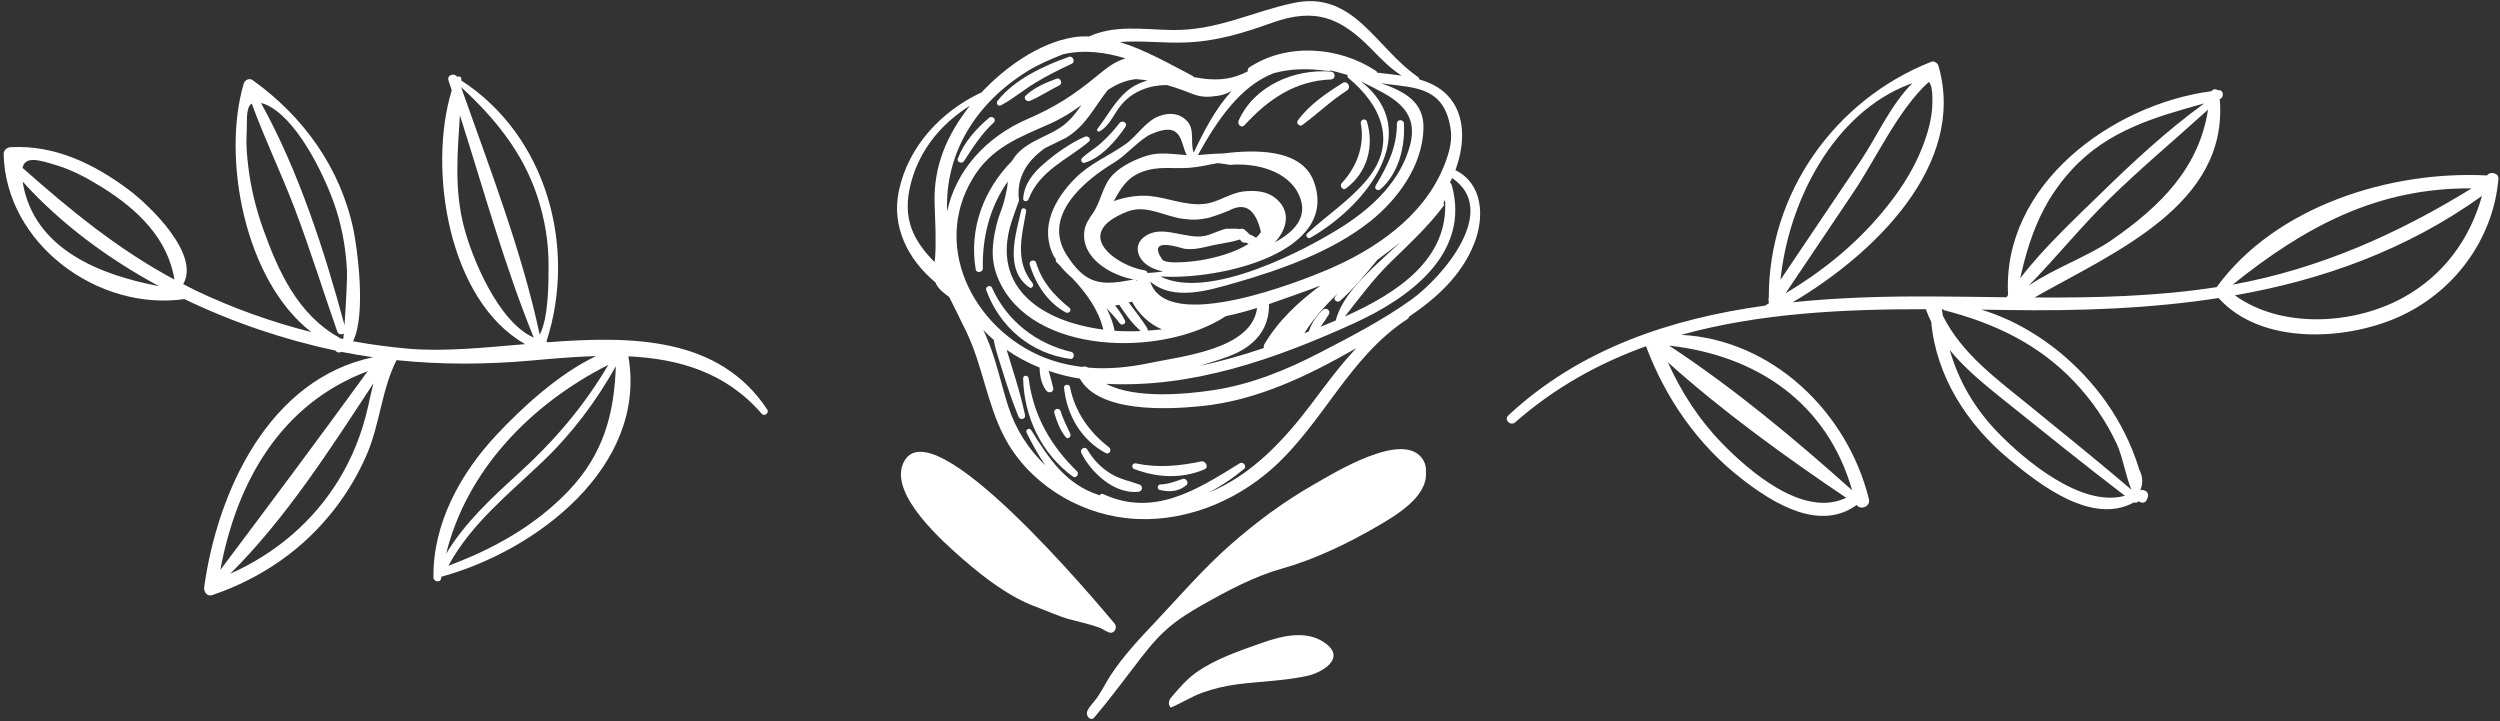 <svg width="208" height="60" viewBox="0 0 208 60" fill="none" xmlns="http://www.w3.org/2000/svg">
<rect x="0" y="0" width="208" height="60" fill="#333333" stroke="none"/>
<path d="M117.389 24.955C115.06 26.62 112.411 27.995 109.871 29.311C107.039 30.779 104.1 31.985 100.933 32.463C98.831 32.779 94.472 33.231 92.04 31.937C99.261 32.297 106.148 29.856 112.656 26.895C117.221 24.817 122.391 21.107 120.779 15.38C120.752 15.285 120.695 15.229 120.632 15.192C120.693 15.065 120.76 14.944 120.816 14.815C124.795 17.496 120.041 23.059 117.389 24.955ZM109.208 33.476C106.795 36.691 104.115 39.533 100.545 40.996C101.608 40.44 102.611 39.76 103.509 39.012C103.769 38.795 103.432 38.369 103.149 38.545C99.611 40.729 96.035 43.059 91.789 41.111C91.651 41.047 91.528 41.125 91.477 41.231C91.457 41.215 91.445 41.192 91.417 41.183C88.656 40.284 87.264 38.145 85.795 35.784C85.645 35.541 85.293 35.752 85.417 36.004C85.853 36.888 86.365 37.847 86.983 38.721C85.589 37.405 84.5 35.74 83.876 33.783C83.249 31.817 82.871 29.855 82.035 27.948C81.961 27.78 81.88 27.62 81.804 27.453C82.083 27.744 82.377 28.019 82.681 28.281C82.831 29.179 83.163 30.051 83.425 30.917C83.811 32.187 84.237 33.44 84.741 34.668C84.876 34.996 85.361 34.88 85.283 34.519C85.001 33.225 84.64 31.953 84.239 30.693C84.073 30.173 83.927 29.635 83.753 29.107C84.608 29.703 85.536 30.195 86.509 30.591C86.508 30.604 86.496 30.611 86.496 30.625C86.515 31.291 86.641 31.961 87.055 32.5C87.26 32.771 87.709 32.627 87.625 32.259C87.517 31.785 87.368 31.324 87.252 30.853C88.092 31.14 88.953 31.372 89.84 31.5C91.463 34.373 97.153 34.063 99.897 33.795C104.572 33.337 108.816 31.265 112.843 28.972C111.527 30.357 110.377 31.919 109.208 33.476ZM75.812 15.145C76.56 12.388 78.367 10.249 80.699 8.796C78.789 11.204 77.665 13.82 77.759 16.879C77.804 18.4 77.903 19.916 77.799 21.456C77.788 21.592 77.769 21.7 77.751 21.805C76.081 20.085 74.965 18.264 75.812 15.145ZM88.447 4.516C90.229 4.107 91.951 4.347 93.657 4.861C93.643 4.864 93.631 4.864 93.616 4.868C92.703 5.128 91.967 5.744 91.251 6.332C89.36 7.891 87.787 8.911 85.511 9.892C82.027 11.396 79.524 14.193 78.8 17.603C78.799 17.555 78.796 17.505 78.796 17.457C78.657 12.695 81.199 8.577 85.483 5.921C86.405 5.349 87.421 4.923 88.447 4.516ZM98.577 3.536C101.119 3.456 103.412 2.767 105.787 1.911C109.433 0.593 111.549 1.463 114.111 4.088C114.933 4.932 115.687 5.699 116.612 6.295C115.984 6.199 115.347 6.132 114.719 6.061C114.676 6.055 114.633 6.052 114.591 6.048C114.571 5.991 114.54 5.935 114.48 5.896C111.373 3.843 107.04 3.555 103.936 5.612C103.82 5.689 103.796 5.82 103.815 5.94C103.547 6.072 103.272 6.197 102.973 6.304C101.736 6.737 100.516 6.645 99.305 6.408C99.283 6.376 99.273 6.337 99.233 6.316C97.444 5.395 95.325 4.161 93.169 3.496C94.94 3.359 96.697 3.596 98.577 3.536ZM115.769 21.741C117.289 20.264 118.825 18.835 120.104 17.136C120.168 17.051 120.145 16.964 120.089 16.893C120.137 16.807 120.185 16.717 120.228 16.627C120.555 21.581 116.223 24.399 111.891 26.335C113.137 24.748 114.295 23.175 115.769 21.741ZM103.877 20.283C102.679 21.065 100.976 21.471 99.972 21.643C99.611 21.707 97.016 22.067 96.688 21.579C95.348 19.584 98.317 20.672 98.565 20.701C99.384 20.801 100.073 20.597 100.865 20.417C101.447 20.287 102.491 20.14 102.905 19.995C103.008 19.96 103.095 19.941 103.173 19.928C103.184 19.945 103.193 19.964 103.204 19.981C103.321 20.18 103.501 20.221 103.664 20.18C103.735 20.216 103.805 20.251 103.877 20.283ZM95.221 22.489C93.111 22.189 88.945 19.491 93.812 17.599C95.364 16.995 96.916 18.013 98.397 18.203C99.273 18.316 99.701 18.3 100.543 18.128C101.12 17.959 101.685 17.757 102.24 17.527C103.583 16.797 104.472 17.395 104.909 19.308C104.8 19.477 104.661 19.635 104.511 19.783C104.337 19.66 104.147 19.569 103.947 19.495C103.931 19.476 103.927 19.456 103.908 19.439C103.801 19.337 103.693 19.237 103.585 19.136C103.463 19.019 103.269 18.987 103.119 19.076C103.263 18.989 101.812 19.059 102.163 19.011C101.512 19.101 100.907 19.481 100.259 19.623C98.8 19.937 96.953 18.805 95.563 19.487C94.157 20.175 94.544 21.559 95.667 22.193C96.001 22.381 96.379 22.5 96.771 22.591C96.345 22.645 95.915 22.687 95.487 22.715C95.445 22.604 95.369 22.511 95.221 22.489ZM93.901 25.152C94 25.14 94.097 25.131 94.193 25.105C94.719 26.112 95.665 26.997 96.679 27.401C96.288 27.453 95.885 27.471 95.485 27.499C95.501 27.437 95.492 27.368 95.447 27.297C94.975 26.547 94.427 25.861 93.901 25.152ZM93.153 26.891C93.343 27.145 93.735 26.931 93.585 26.639C93.353 26.181 93.075 25.787 92.764 25.412C92.777 25.412 92.789 25.415 92.801 25.415C92.913 25.407 93.012 25.375 93.116 25.355C93.643 26.153 94.189 26.907 94.909 27.545C94.185 27.575 93.457 27.573 92.736 27.519C92.603 26.845 92.367 26.232 92.067 25.655C92.455 26.044 92.829 26.453 93.153 26.891ZM95.431 12.951C94.488 13.241 93.283 13.816 92.596 14.531C91.629 15.536 91.637 16.915 90.696 18.064C90.677 18.087 90.681 18.115 90.669 18.14C90.457 18.443 90.288 18.771 90.228 19.157C89.865 21.523 92.589 23.028 94.596 23.295C94.603 23.319 94.609 23.345 94.615 23.371C94.531 23.289 94.416 23.237 94.271 23.264C91.728 23.749 90.369 23.791 88.729 21.187C86.689 17.948 90.209 15.023 92.728 13.505C93.713 12.913 94.831 11.575 95.776 11.159C98.421 9.997 98.177 11.865 98.736 12.903C97.62 12.841 96.527 12.615 95.431 12.951ZM106.02 16.409C105.313 15.883 104.325 15.832 103.492 15.924C102.34 16.052 101.351 16.836 100.221 16.963C98.616 17.14 97.151 16.435 95.6 16.3C94.78 16.229 93.671 16.365 92.665 16.733C93.213 15.767 93.701 14.787 95.047 14.291C96.387 13.797 97.549 14.057 98.931 13.963C99.776 13.904 100.537 13.704 101.315 13.573C101.667 13.609 102.009 13.659 102.336 13.719C104.357 13.535 107.169 14.135 108.103 16.281C108.884 18.079 107.647 19.308 106.072 20.159C107.093 19.059 107.492 17.505 106.02 16.409ZM112.161 6.468C114.893 8.707 116.295 11.829 113.753 14.921C112.32 16.667 110.399 17.911 108.755 19.429C108.567 19.604 108.808 19.908 109.027 19.781C113.869 16.993 118.457 10.891 113.245 6.78C115.583 7.964 118.172 8.939 117.304 12.129C116.515 15.035 114.259 17.193 111.805 18.776C108.708 20.776 100.557 25.048 96.532 22.997C101.445 23.336 111.48 21.021 109.312 15.105C108.28 12.285 104.244 12.46 101.683 12.775C101.031 12.784 100.379 12.839 99.704 12.897C99.692 12.899 99.677 12.899 99.664 12.899C101.331 9.899 103.211 7.171 105.961 6.091C107.372 5.713 108.741 5.668 110.52 5.909C110.589 5.917 110.643 5.889 110.697 5.864C110.848 5.9 110.992 5.921 111.145 5.965C111.485 6.059 111.809 6.149 112.137 6.243C112.093 6.312 112.083 6.404 112.161 6.468ZM91.489 10.929C92.384 10.409 92.683 9.421 93.339 8.668C94.287 7.579 95.668 7.071 97.091 7.076C97.525 7.203 97.971 7.347 98.457 7.523C99.359 7.849 99.717 8.101 100.743 8.041C100.799 8.039 100.852 8.021 100.908 8.015C101.444 7.995 101.957 7.857 102.467 7.575C101.129 9.051 100.169 10.887 99.324 12.688C98.996 11.976 99.453 10.792 98.767 10.075C98.125 9.404 97.315 9.352 96.48 9.645C95.337 10.048 94.633 11.285 93.676 11.971C92.255 12.988 90.715 13.568 89.46 14.831C87.739 16.567 86.467 18.917 87.667 21.297C87.717 21.396 87.796 21.481 87.853 21.577C87.825 21.651 87.824 21.735 87.903 21.812C88.007 21.916 88.111 22.02 88.217 22.124C88.505 22.488 88.839 22.825 89.205 23.131C90.377 24.376 91.387 25.737 91.797 27.42C86.727 26.772 82.421 23.972 84.148 18.488C84.313 17.963 84.599 17.203 84.783 16.688C84.553 14.952 85.279 13.492 86.964 12.308C87.545 12.032 88.124 11.751 88.697 11.461C90.379 10.436 91.023 8.923 92.171 7.484C92.873 7.028 93.592 6.687 94.5 6.584C94.831 6.608 95.152 6.644 95.472 6.695C94.847 6.871 94.253 7.16 93.748 7.593C92.751 8.441 92.088 9.711 91.297 10.737C91.207 10.855 91.377 10.995 91.489 10.929ZM80.941 14.827C82.484 12.272 84.76 11.448 87.311 10.317C88.34 9.863 89.176 9.331 89.989 8.731C89.492 9.427 88.972 10.12 88.207 10.621C86.868 11.5 85.077 11.877 84.216 13.367C81.839 15.781 80.612 19.017 81.179 22.416C81.235 22.753 81.779 22.671 81.772 22.335C81.716 19.692 82.368 17.2 83.843 15.105C83.839 15.256 83.827 15.428 83.784 15.653C83.451 17.453 83.179 17.547 82.876 18.861C82.513 20.432 82.417 21.728 83.075 23.249C85.8 29.551 96.671 29.777 101.992 26.305C102.868 26.123 103.748 25.881 104.588 25.62C104.175 29.064 98.315 29.641 95.643 30.203C93.94 30.56 92.235 30.729 90.54 30.588C90.389 30.48 90.191 30.472 90.016 30.527C89.187 30.424 88.36 30.255 87.537 29.984C81.381 27.96 77.331 20.805 80.941 14.827ZM105.152 28.956C103.387 29.553 101.605 30.067 99.8 30.436C100.643 30.195 101.457 29.932 102.212 29.652C104.244 28.903 105.613 27.517 105.585 25.299C106.789 24.893 107.869 24.483 108.661 24.208C109.057 24.071 109.463 23.915 109.867 23.753C108.043 25.111 106.388 26.635 105.205 28.625C105.136 28.747 105.125 28.859 105.152 28.956ZM110.073 25.775C109.569 26.243 109.143 26.848 108.919 27.501C108.912 27.524 108.924 27.541 108.923 27.564C108.788 27.617 108.647 27.673 108.516 27.725C109.3 26.492 110.251 25.42 111.291 24.429C111.22 24.524 111.144 24.611 111.077 24.705C110.895 24.964 111.28 25.217 111.495 25.028C112.647 24.007 113.62 22.801 114.601 21.617C115.241 21.148 115.871 20.668 116.491 20.175C115.885 20.732 115.275 21.288 114.675 21.855C113.284 23.167 111.633 24.763 111.132 26.667C110.705 26.848 110.283 27.021 109.865 27.191C110.117 26.853 110.355 26.504 110.564 26.153C110.748 25.843 110.329 25.535 110.073 25.775ZM120.708 10.853C120.844 11.9 120.463 13.047 120.064 13.993C120.036 14.032 120.021 14.068 120.011 14.112C118.279 18.121 114.345 20.783 110.456 22.436C108.168 23.408 97.061 27.827 95.696 23.42C97.62 25.085 100.572 24.161 102.831 23.513C106.637 22.42 110.877 20.904 114.011 18.407C116.317 16.568 118.321 13.803 118.433 10.755C118.52 8.416 116.785 7.608 114.888 6.905C115.061 6.935 115.232 6.972 115.411 6.995C117.775 7.312 120.243 7.249 120.708 10.853ZM121.091 14.159C121.211 13.827 121.316 13.487 121.404 13.139C121.851 11.348 121.767 9.336 120.435 7.936C119.792 7.26 118.976 6.867 118.088 6.609C118.08 6.531 118.052 6.456 117.981 6.408C114.424 3.951 112.635 -0.833 107.589 0.253C104.068 1.013 101.213 2.573 97.448 2.496C95.047 2.447 92.793 2.06 90.601 3.032C90.14 3.017 89.683 3.037 89.232 3.116C86.443 3.6 83.667 5.553 81.668 7.683C78.32 9.251 75.583 12.148 74.788 15.861C74.14 18.891 75.576 21.612 77.82 23.491C78.075 24.079 78.544 24.383 78.98 24.721C79.447 25.679 79.936 26.629 80.404 27.604C81.744 30.401 82.117 33.551 83.527 36.289C85.495 40.108 89.544 42.664 93.776 43.116C98.193 43.587 102.653 41.856 105.919 38.92C110.119 35.145 112.256 29.703 117.096 26.548C117.183 26.492 117.224 26.417 117.244 26.34C119.549 24.783 121.608 22.903 122.652 20.267C123.555 17.991 123.337 15.255 121.091 14.159Z" fill="white"/>
<path d="M110.725 5.956C107.695 5.712 104.337 7.137 103.052 10.04C102.92 10.339 103.284 10.703 103.543 10.419C105.492 8.277 107.74 6.727 110.725 6.612C111.151 6.596 111.143 5.989 110.725 5.956Z" fill="white"/>
<path d="M111.708 6.904C110.352 7.745 108.915 8.724 107.971 10.036C107.816 10.252 108.127 10.567 108.343 10.408C109.613 9.472 110.735 8.38 112.072 7.525C112.46 7.276 112.104 6.659 111.708 6.904Z" fill="white"/>
<path d="M113.732 10.125C113.635 9.795 113.157 9.935 113.22 10.267C113.563 12.096 112.88 13.901 111.635 15.232C111.421 15.457 111.708 15.884 111.98 15.681C113.747 14.372 114.345 12.196 113.732 10.125Z" fill="white"/>
<path d="M116.808 10.281C116.789 9.908 116.227 9.903 116.225 10.281C116.22 12.284 115.444 13.775 114.453 15.451C114.303 15.704 114.637 15.933 114.845 15.753C116.368 14.437 116.911 12.22 116.808 10.281Z" fill="white"/>
<path d="M89.129 29.279C86.199 28.593 83.76 26.691 82.528 23.927C82.409 23.66 81.952 23.851 82.052 24.129C83.167 27.216 85.783 29.424 89.051 29.861C89.383 29.907 89.451 29.355 89.129 29.279Z" fill="white"/>
<path d="M88.935 4.729C86.864 5.46 84.38 6.611 82.999 8.389C82.841 8.592 83.032 8.889 83.283 8.757C84.281 8.233 85.172 7.472 86.141 6.885C87.115 6.296 88.143 5.779 89.176 5.301C89.495 5.152 89.269 4.612 88.935 4.729Z" fill="white"/>
<path d="M87.908 6.547C86.967 6.895 86.097 7.256 85.352 7.94C85.093 8.177 85.421 8.512 85.699 8.391C86.548 8.02 87.311 7.512 88.14 7.099C88.443 6.949 88.231 6.428 87.908 6.547Z" fill="white"/>
<path d="M82.291 9.801C81.203 10.72 80.201 11.843 79.692 13.188C79.575 13.497 80.04 13.66 80.205 13.405C80.953 12.248 81.659 11.135 82.681 10.192C82.944 9.948 82.559 9.575 82.291 9.801Z" fill="white"/>
<path d="M90.267 11.371C89.053 11.897 87.828 12.772 86.828 13.639C85.951 14.401 85.203 15.327 85.131 16.524C85.113 16.795 85.484 16.803 85.569 16.584C86.508 14.175 88.732 13.339 90.588 11.789C90.84 11.579 90.519 11.261 90.267 11.371Z" fill="white"/>
<path d="M93.14 10.244C92.693 10.831 92.181 11.377 91.636 11.875C91.127 12.341 90.512 12.681 90.02 13.16C89.859 13.319 90.023 13.609 90.243 13.543C91.641 13.121 92.856 11.704 93.644 10.537C93.86 10.221 93.361 9.953 93.14 10.244Z" fill="white"/>
<path d="M85.907 23.559C84.428 21.731 84.993 19.72 85.376 17.589C85.421 17.331 85.035 17.215 84.973 17.479C84.507 19.493 83.544 22.44 85.636 23.911C85.86 24.068 86.055 23.741 85.907 23.559Z" fill="white"/>
<path d="M88.984 25.616C87.7 24.584 86.697 23.473 86.208 21.865C86.105 21.528 85.575 21.671 85.676 22.013C86.152 23.616 87.179 25.203 88.687 26C88.92 26.124 89.211 25.799 88.984 25.616Z" fill="white"/>
<path d="M118.419 38.289C116.888 35.661 110.913 39.4 109.304 40.313C106.835 41.719 104.544 43.419 102.411 45.289C100.157 47.264 98.187 49.561 96.128 51.741C94.799 53.149 93.457 54.573 92.393 56.201C91.92 56.927 91.576 57.709 91.025 58.376C90.831 58.612 90.409 59.045 90.427 59.372C90.444 59.673 90.781 60.007 91.045 59.693C92.171 58.352 93.229 56.972 94.288 55.573C95.165 54.412 96.052 53.24 97.151 52.283C98.032 51.513 99.035 50.897 100.052 50.32C102.132 49.143 104.359 47.952 106.653 47.309C109.36 46.551 112.136 45.216 114.559 43.807C116.06 42.935 118.805 41.359 118.637 39.271C118.665 38.943 118.608 38.613 118.419 38.289Z" fill="white"/>
<path d="M92.733 51.88C91.279 50.159 77.34 33.433 75.136 38.565C74.009 41.185 78.501 45.121 80.187 46.585C81.92 48.092 84.012 49.684 86.187 50.483C87.133 50.831 88.033 51.269 89.023 51.533C89.856 51.757 90.704 51.936 91.515 52.237C91.76 52.328 92.223 52.687 92.471 52.643C92.813 52.584 92.949 52.136 92.733 51.88Z" fill="white"/>
<path d="M199.879 24.796C195.807 27.012 189.816 27.371 185.94 24.572C193.216 23.295 200.181 20.825 206.5 16.301C205.484 19.917 203.301 22.932 199.879 24.796ZM205.643 15.672C199.464 19.475 192.945 22.379 185.757 23.681C191.753 18.868 197.775 15.612 205.643 15.672ZM175.464 16.584C178.117 13.985 180.963 11.615 183.708 9.123C182.957 13.973 179.772 17.139 175.721 19.953C173.717 21.347 170.899 22.311 168.784 23.771C171.061 21.441 173.139 18.86 175.464 16.584ZM172.385 14.104C175.421 10.817 179.321 9.74 183.397 8.6C180.359 10.805 177.561 13.387 174.881 16.003C172.592 18.236 170.08 20.569 168.077 23.153C168.832 19.812 169.875 16.821 172.385 14.104ZM172.584 31.763C174.021 33.276 175.227 35.028 176.107 36.92C176.628 38.039 176.831 39.552 177.336 40.744C174.568 38.379 171.725 36.096 168.905 33.795C166.183 31.571 163.216 29.448 161.639 26.255C161.617 26.077 161.585 25.905 161.568 25.724C161.592 25.724 161.617 25.724 161.641 25.724C161.679 25.757 161.704 25.8 161.759 25.813C165.905 26.879 169.592 28.613 172.584 31.763ZM166.237 35.999C164.255 33.96 162.956 31.675 162.217 29.117C163.483 30.663 165.055 31.955 166.695 33.264C170.044 35.941 173.38 38.647 176.793 41.247C173.169 42.264 168.429 38.255 166.237 35.999ZM154.237 15.955C156.055 13.251 157.948 9.095 160.473 6.82C160.712 7.048 160.792 7.564 160.776 8.547C160.755 9.835 160.396 11.08 159.933 12.265C159.123 14.341 157.897 16.133 156.46 17.835C154.213 20.492 151.517 22.639 148.552 24.412C150.447 21.591 152.341 18.773 154.237 15.955ZM158.855 7.012C158.951 6.975 159.028 6.949 159.116 6.917C157.344 8.653 156.071 11.499 154.855 13.301C152.611 16.624 150.375 19.953 148.136 23.28C148.805 16.739 152.556 9.405 158.855 7.012ZM154.099 40.796C149.384 36.573 144.175 32.229 138.869 28.756C146.124 29.559 152.016 33.493 154.099 40.796ZM143.279 36.885C141.347 34.905 139.881 32.619 138.759 30.131C143.293 34.211 148.583 38.035 153.605 41.416C150.027 43.133 145.497 39.161 143.279 36.885ZM206.924 14.597C198.913 14.18 189.339 17.127 184.429 23.888C179.415 24.669 174.341 24.78 169.268 24.751C175.881 20.992 185.427 17.056 184.683 8.237C185.069 8.121 185.013 7.46 184.58 7.503C184.561 7.505 184.541 7.509 184.523 7.512C184.36 7.373 184.117 7.407 183.996 7.587C175.712 8.676 166.548 15.383 167.072 24.548C167.029 24.611 166.987 24.671 166.947 24.733C164.851 24.708 162.756 24.675 160.667 24.664C156.888 24.648 152.999 24.749 149.151 25.148C155.891 21.18 163.655 13.709 161.281 5.484C161.212 5.251 160.925 5.043 160.676 5.141C152.631 8.317 147.131 16.111 147.165 24.764C147.125 24.871 147.124 24.972 147.161 25.061C147.163 25.124 147.157 25.185 147.159 25.248C147.068 25.297 146.983 25.356 146.891 25.404C146.88 25.411 146.875 25.419 146.864 25.425C139.008 26.508 131.449 29.013 125.491 34.563C125.105 34.921 125.676 35.479 126.065 35.137C129.38 32.221 133.057 30.211 136.947 28.807C138.588 33.155 141.215 36.965 144.904 39.835C147.611 41.94 151.405 44.241 154.475 42.013C154.779 42.467 155.652 42.161 155.493 41.52C153.68 34.213 147.399 28.256 139.883 27.859C146.372 26.052 153.349 25.719 160.228 25.724C160.364 26.087 160.512 26.441 160.679 26.777C161.083 31.308 163.672 35.313 167.153 38.208C169.799 40.408 174.088 43.7 177.548 41.797C177.687 41.86 177.829 41.815 177.921 41.703C178.144 41.86 178.479 41.895 178.605 41.595C178.629 41.541 178.652 41.487 178.676 41.432C178.784 41.176 178.708 40.897 178.42 40.807C178.383 40.795 178.347 40.783 178.308 40.771C178.229 40.747 178.145 40.765 178.069 40.801C178.305 40.235 178.289 39.665 177.996 39.091C177.82 38.509 177.616 37.936 177.383 37.373C177.02 36.489 176.595 35.632 176.108 34.808C175.079 33.068 173.781 31.483 172.292 30.115C170.148 28.144 167.608 26.599 164.837 25.76C165.552 25.771 166.267 25.783 166.976 25.793C172.917 25.885 178.841 25.688 184.585 24.797C184.589 24.801 184.591 24.805 184.595 24.809C188.109 28.692 195.029 28.356 199.464 26.415C204.131 24.369 207.417 19.972 207.871 14.893C207.917 14.381 207.164 14.223 206.924 14.597Z" fill="white"/>
<path d="M47.295 40.844C44.517 43.751 41.031 45.687 37.308 47.067C39.199 43.591 42.228 41.183 45.068 38.483C47.555 36.119 49.572 33.443 51.237 30.476C51.108 34.396 50.219 37.785 47.295 40.844ZM50.611 30.355C48.608 33.773 46.108 36.695 43.141 39.391C40.873 41.452 38.691 43.471 37.12 46.064C38.848 39.081 44.188 33.608 50.611 30.355ZM38.369 7.272C38.369 7.265 38.369 7.257 38.369 7.251C41.14 9.805 43.444 12.599 44.673 16.24C45.308 18.119 45.652 20.112 45.64 22.099C45.635 23.327 45.671 26.388 44.905 27.848C43.423 20.899 40.732 13.972 38.369 7.272ZM38.597 18.867C37.777 15.672 38.073 12.684 38.264 9.591C40.232 15.765 41.981 22.127 44.409 28.091C41.419 26.768 39.243 21.381 38.597 18.867ZM28.152 39.975C26.005 43.461 22.849 46.093 19.156 47.733C23.755 43.176 27.479 37.36 31.069 31.895C30.899 32.536 30.768 33.2 30.609 33.893C30.12 36.045 29.311 38.092 28.152 39.975ZM30.596 30.88C26.555 36.441 22.456 41.932 18.327 47.427C19.719 39.991 23.416 33.587 30.596 30.88ZM28.661 27.052C27.028 20.964 24.837 14.183 21.715 8.573C21.819 8.601 21.908 8.612 22.032 8.663C24.596 9.7 26.821 14.268 27.713 16.691C28.404 18.568 28.771 20.544 28.871 22.54C28.896 23.065 28.791 25.328 28.661 27.052ZM28.563 28.195C28.515 28.181 28.464 28.169 28.404 28.175C28.38 28.176 28.357 28.177 28.335 28.179C28.304 28.145 28.272 28.113 28.224 28.087C24.799 26.192 23.164 22.603 21.897 19.057C21.301 17.388 20.879 15.689 20.665 13.929C20.549 12.972 20.463 12.044 20.52 11.081C20.577 10.107 20.42 8.961 20.944 8.612C22.012 11.547 23.391 14.392 24.501 17.309C25.792 20.699 26.86 24.157 28.059 27.577C28.152 27.843 28.425 27.861 28.604 27.747C28.591 27.9 28.577 28.061 28.563 28.195ZM1.872 13.965C2.107 12.947 3.236 13.296 4.835 13.792C6.125 14.193 7.367 14.883 8.508 15.592C11.416 17.403 13.973 19.833 14.512 23.263C9.829 20.751 5.859 17.495 1.872 13.965ZM1.901 15.237C1.892 15.189 1.895 15.157 1.888 15.111C5.032 18.592 8.953 21.503 13.223 23.807C8.324 22.88 2.856 20.745 1.901 15.237ZM63.836 34.077C59.836 28.019 52.651 27.935 45.556 28.477C45.531 28.449 45.496 28.437 45.463 28.42C48.015 20.583 45.481 11.287 38.381 6.699C38.381 6.66 38.384 6.623 38.384 6.584C38.384 6.373 38.179 6.312 38.036 6.393C37.805 6.037 37.161 6.24 37.316 6.695C37.408 6.968 37.495 7.245 37.585 7.519C35.576 14.052 37.301 25.021 43.695 28.631C40.252 28.928 36.899 29.264 34.019 29.016C32.46 28.881 30.909 28.673 29.371 28.395C30.496 26.14 29.705 20.528 29.405 19.105C28.325 13.969 25.239 9.68 21.004 6.657C20.736 6.467 20.361 6.671 20.279 6.953C18.459 13.084 20.312 23.308 25.903 27.631C22.589 26.791 19.356 25.635 16.272 24.164C15.92 23.996 15.584 23.811 15.241 23.636C16.688 21.165 12.439 17.091 10.785 15.847C7.873 13.653 4.585 12.043 0.884 12.247C0.576 12.263 0.296 12.497 0.304 12.825C0.472 20.284 8.151 25.917 15.34 24.884C19.408 26.845 23.711 28.279 27.904 29.167C27.988 29.271 28.107 29.345 28.245 29.327C28.301 29.319 28.345 29.289 28.399 29.275C29.277 29.452 30.159 29.593 31.04 29.721C22.409 31.541 18.115 40.796 16.988 48.847C16.936 49.219 17.219 49.66 17.655 49.513C21.752 48.125 25.296 45.685 27.929 42.231C28.963 40.876 29.825 39.411 30.503 37.848C31.613 35.288 31.737 32.452 32.991 29.964C36.739 30.353 40.503 30.331 44.295 29.989C46.037 29.832 47.823 29.676 49.596 29.624C46.441 31.123 43.412 33.944 41.34 36.149C38.323 39.361 36.004 43.545 36.064 48.051C36.069 48.399 36.647 48.509 36.699 48.137C36.705 48.084 36.719 48.035 36.725 47.983C44.629 45.825 53.864 38.808 52.281 29.645C56.44 29.847 60.38 30.952 63.379 34.429C63.593 34.68 64.019 34.353 63.836 34.077Z" fill="white"/>
<path d="M89.604 39.211C87.405 37.075 85.969 34.553 85.584 31.481C85.548 31.199 85.119 31.179 85.125 31.481C85.197 34.683 86.651 37.751 89.263 39.653C89.524 39.844 89.829 39.429 89.604 39.211Z" fill="white"/>
<path d="M89.049 36.088C88.761 35.463 88.443 34.872 88.241 34.208C88.14 33.875 87.621 34.016 87.719 34.352C87.928 35.073 88.2 35.789 88.672 36.379C88.855 36.607 89.153 36.316 89.049 36.088Z" fill="white"/>
<path d="M94.799 40.313C93.971 40.013 93.144 39.868 92.38 39.389C91.58 38.889 90.94 38.212 90.464 37.401C90.276 37.081 89.807 37.361 89.969 37.691C90.787 39.337 92.728 41.132 94.716 40.917C95.06 40.88 95.136 40.436 94.799 40.313Z" fill="white"/>
<path d="M92.267 37.212C90.611 35.943 89.427 34.252 89.019 32.187C88.964 31.915 88.499 31.972 88.527 32.252C88.755 34.52 89.948 36.597 91.988 37.691C92.309 37.861 92.541 37.423 92.267 37.212Z" fill="white"/>
<path d="M99.936 38.392C98.109 38.771 96.348 38.944 94.505 38.555C94.193 38.488 94.083 38.916 94.375 39.027C96.287 39.751 98.315 39.857 100.213 39.048C100.605 38.881 100.312 38.313 99.936 38.392Z" fill="white"/>
<path d="M98.393 39.847C97.784 40.053 97.208 40.287 96.555 40.305C96.299 40.311 96.229 40.7 96.493 40.764C97.291 40.96 98.047 40.904 98.701 40.377C98.951 40.179 98.683 39.749 98.393 39.847Z" fill="white"/>
<path d="M110.393 53.611C108.828 52.348 106.692 52.887 104.973 53.495C103.121 54.149 101.107 54.823 99.493 55.973C98.753 56.501 98.155 57.195 97.563 57.883C97.447 58.017 97.329 58.155 97.275 58.323C97.211 58.517 97.264 58.733 97.405 58.871C98.312 58.496 99.137 57.947 100.079 57.615C100.987 57.293 101.931 57.067 102.887 56.941C104.863 56.685 106.795 56.656 108.748 56.237C109.915 55.987 111.933 54.853 110.393 53.611Z" fill="white"/>
</svg>
